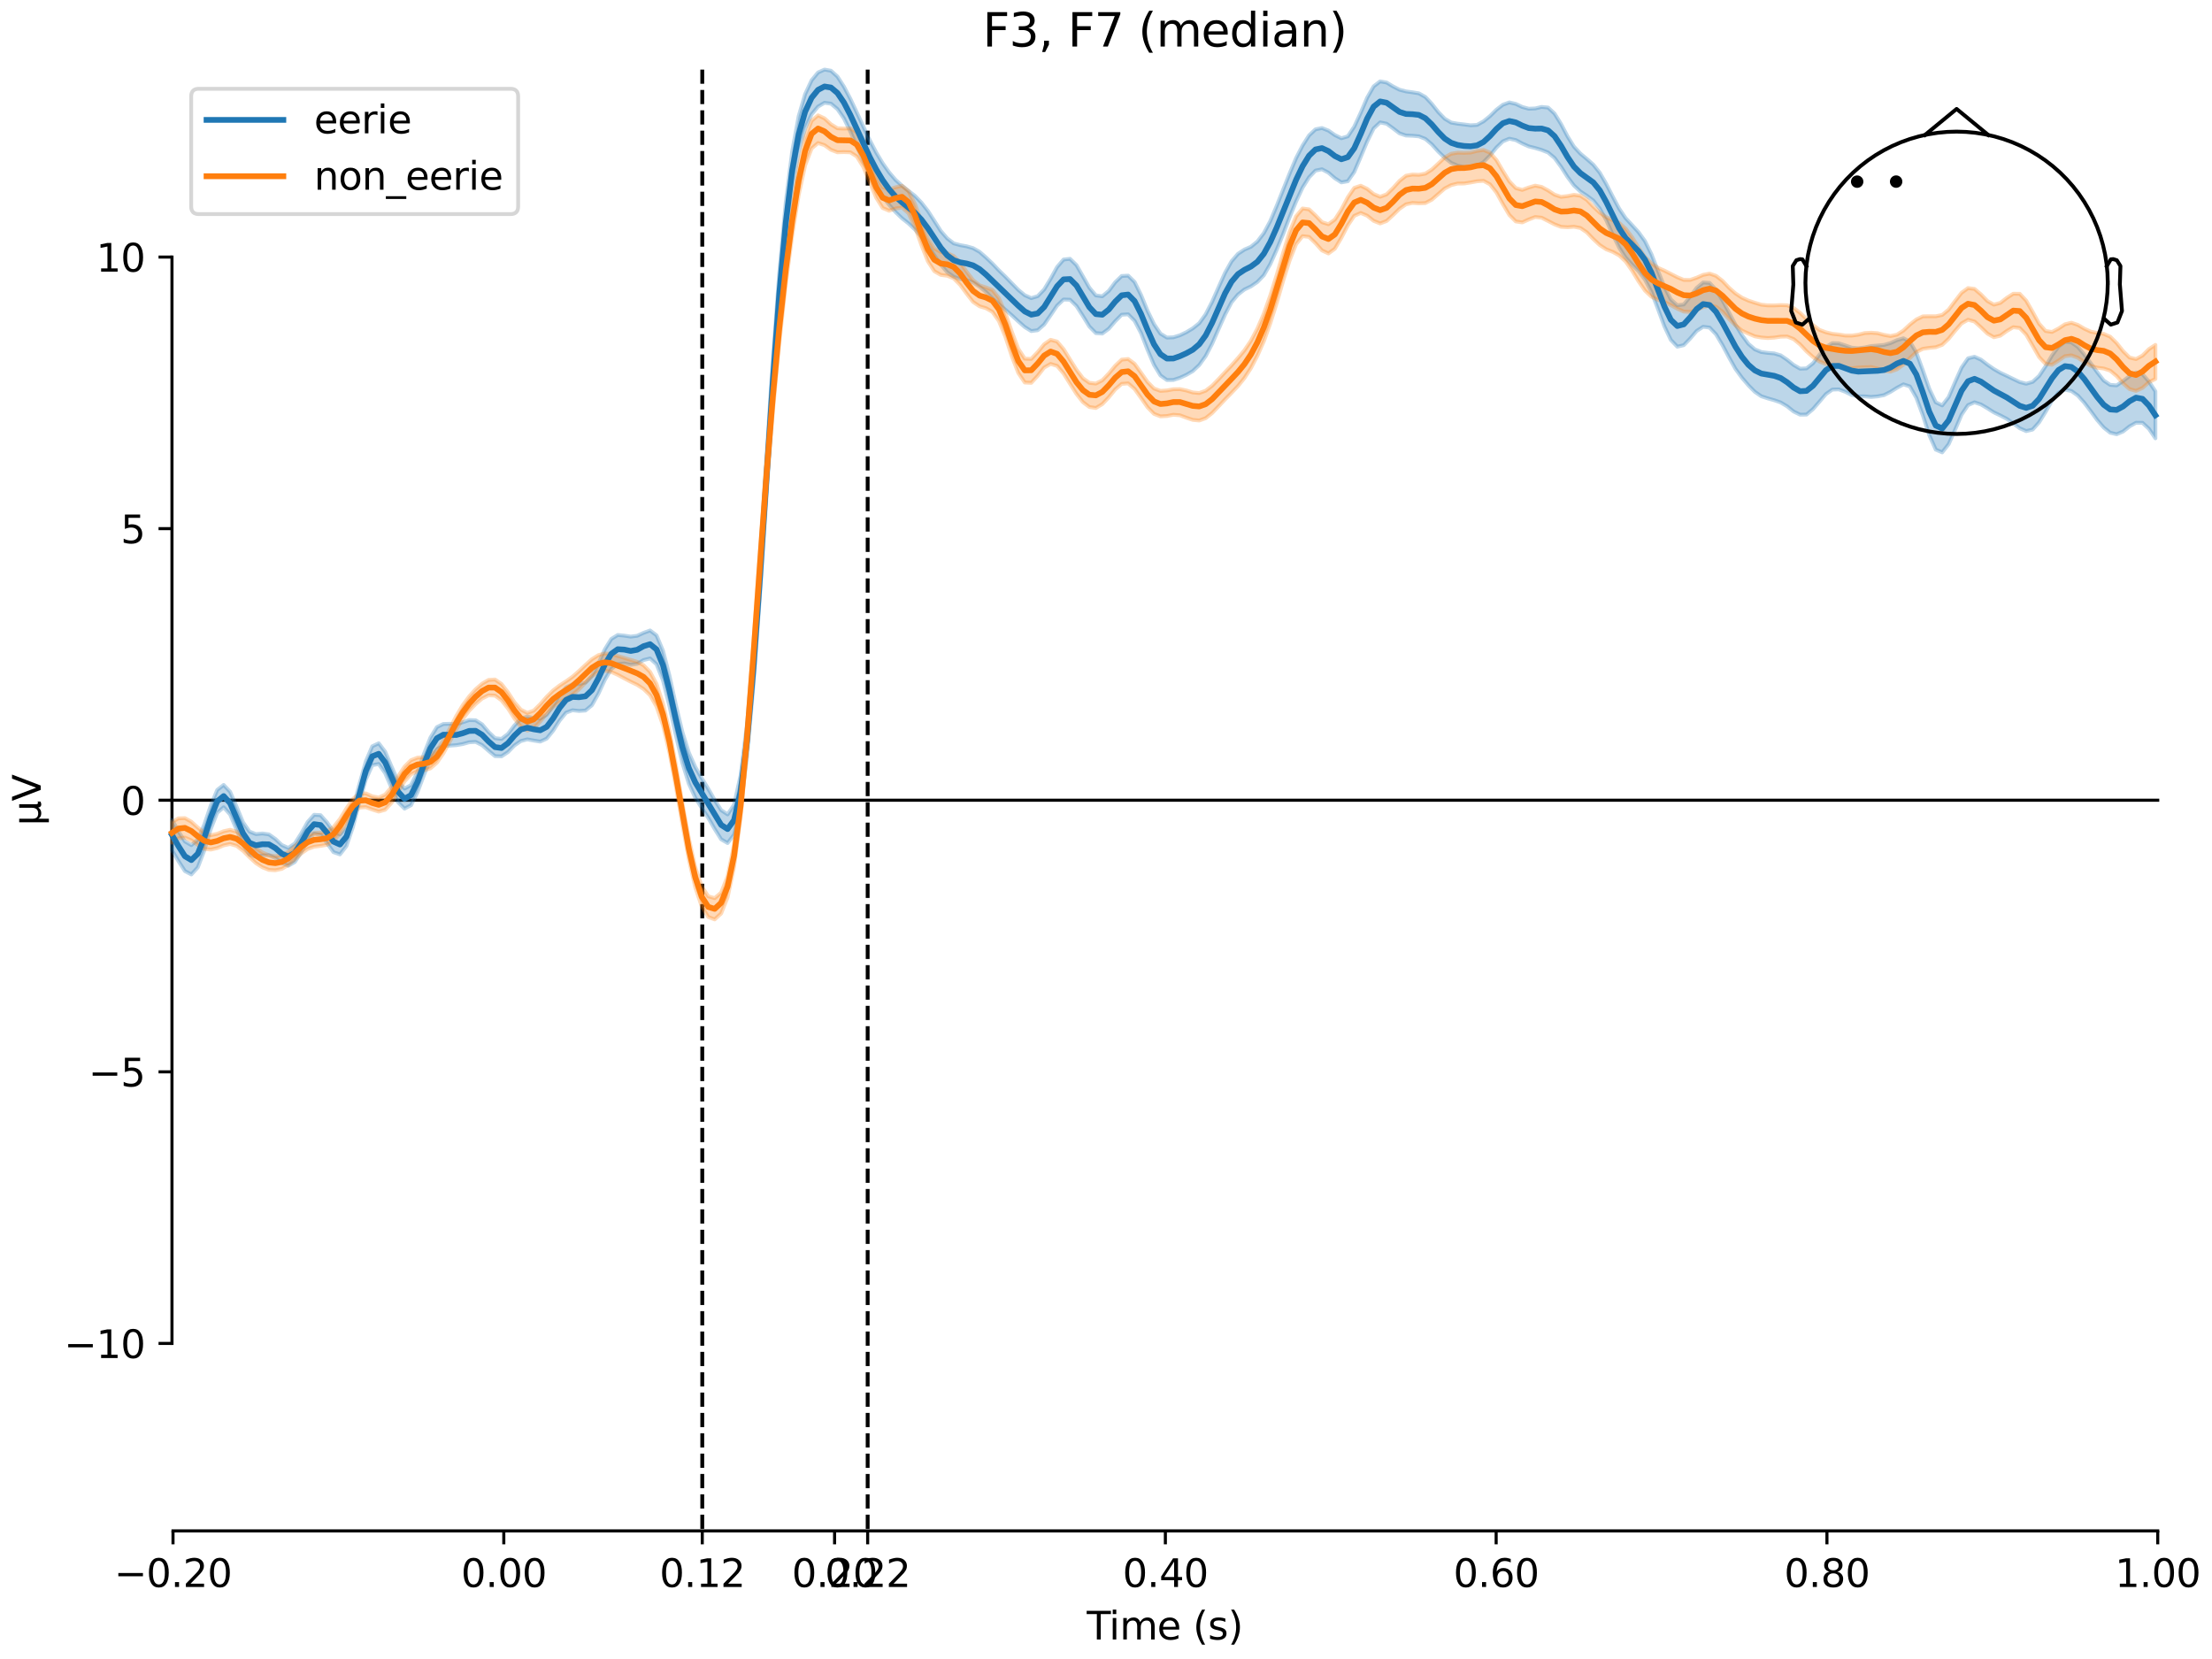 <?xml version="1.0" encoding="utf-8" standalone="no"?>
<!DOCTYPE svg PUBLIC "-//W3C//DTD SVG 1.1//EN"
  "http://www.w3.org/Graphics/SVG/1.1/DTD/svg11.dtd">
<svg xmlns:xlink="http://www.w3.org/1999/xlink" width="576pt" height="432pt" viewBox="0 0 576 432" xmlns="http://www.w3.org/2000/svg" version="1.1">
 <defs>
  <style type="text/css">*{stroke-linejoin: round; stroke-linecap: butt}</style>
 </defs>
 <g id="figure_1">
  <g id="patch_1">
   <path d="M 0 432 
L 576 432 
L 576 0 
L 0 0 
z
" style="fill: #ffffff"/>
  </g>
  <g id="axes_1">
   <g id="patch_2">
    <path d="M 44.783 398.644 
L 561.867 398.644 
L 561.867 18.118 
L 44.783 18.118 
L 44.783 398.644 
z
" style="fill: none; opacity: 0"/>
   </g>
   <g id="patch_3">
    <path d="M 44.783 349.829 
L 44.783 66.933 
" style="fill: none; stroke: #000000; stroke-width: 0.8; stroke-linejoin: miter; stroke-linecap: square"/>
   </g>
   <g id="LineCollection_1">
    <path d="M 182.869 18.118 
L 182.869 398.644 
" clip-path="url(#pc5bf3e429f)" style="fill: none; stroke-dasharray: 3.7,1.6; stroke-dashoffset: 0; stroke: #000000"/>
    <path d="M 225.937 18.118 
L 225.937 398.644 
" clip-path="url(#pc5bf3e429f)" style="fill: none; stroke-dasharray: 3.7,1.6; stroke-dashoffset: 0; stroke: #000000"/>
   </g>
   <g id="matplotlib.axis_1">
    <g id="xtick_1">
     <g id="line2d_1">
      <defs>
       <path id="m7d1aa66d9f" d="M 0 0 
L 0 3.5 
" style="stroke: #000000; stroke-width: 0.8"/>
      </defs>
      <g>
       <use xlink:href="#m7d1aa66d9f" x="45.052" y="398.644" style="stroke: #000000; stroke-width: 0.8"/>
      </g>
     </g>
     <g id="text_1">
      <!-- −0.20 -->
      <g transform="translate(29.73 413.242) scale(0.1 -0.1)">
       <defs>
        <path id="DejaVuSans-2212" d="M 678 2272 
L 4684 2272 
L 4684 1741 
L 678 1741 
L 678 2272 
z
" transform="scale(0.016)"/>
        <path id="DejaVuSans-30" d="M 2034 4250 
Q 1547 4250 1301 3770 
Q 1056 3291 1056 2328 
Q 1056 1369 1301 889 
Q 1547 409 2034 409 
Q 2525 409 2770 889 
Q 3016 1369 3016 2328 
Q 3016 3291 2770 3770 
Q 2525 4250 2034 4250 
z
M 2034 4750 
Q 2819 4750 3233 4129 
Q 3647 3509 3647 2328 
Q 3647 1150 3233 529 
Q 2819 -91 2034 -91 
Q 1250 -91 836 529 
Q 422 1150 422 2328 
Q 422 3509 836 4129 
Q 1250 4750 2034 4750 
z
" transform="scale(0.016)"/>
        <path id="DejaVuSans-2e" d="M 684 794 
L 1344 794 
L 1344 0 
L 684 0 
L 684 794 
z
" transform="scale(0.016)"/>
        <path id="DejaVuSans-32" d="M 1228 531 
L 3431 531 
L 3431 0 
L 469 0 
L 469 531 
Q 828 903 1448 1529 
Q 2069 2156 2228 2338 
Q 2531 2678 2651 2914 
Q 2772 3150 2772 3378 
Q 2772 3750 2511 3984 
Q 2250 4219 1831 4219 
Q 1534 4219 1204 4116 
Q 875 4013 500 3803 
L 500 4441 
Q 881 4594 1212 4672 
Q 1544 4750 1819 4750 
Q 2544 4750 2975 4387 
Q 3406 4025 3406 3419 
Q 3406 3131 3298 2873 
Q 3191 2616 2906 2266 
Q 2828 2175 2409 1742 
Q 1991 1309 1228 531 
z
" transform="scale(0.016)"/>
       </defs>
       <use xlink:href="#DejaVuSans-2212"/>
       <use xlink:href="#DejaVuSans-30" transform="translate(83.789 0)"/>
       <use xlink:href="#DejaVuSans-2e" transform="translate(147.412 0)"/>
       <use xlink:href="#DejaVuSans-32" transform="translate(179.199 0)"/>
       <use xlink:href="#DejaVuSans-30" transform="translate(242.822 0)"/>
      </g>
     </g>
    </g>
    <g id="xtick_2">
     <g id="line2d_2">
      <g>
       <use xlink:href="#m7d1aa66d9f" x="131.188" y="398.644" style="stroke: #000000; stroke-width: 0.8"/>
      </g>
     </g>
     <g id="text_2">
      <!-- 0.00 -->
      <g transform="translate(120.055 413.242) scale(0.1 -0.1)">
       <use xlink:href="#DejaVuSans-30"/>
       <use xlink:href="#DejaVuSans-2e" transform="translate(63.623 0)"/>
       <use xlink:href="#DejaVuSans-30" transform="translate(95.41 0)"/>
       <use xlink:href="#DejaVuSans-30" transform="translate(159.033 0)"/>
      </g>
     </g>
    </g>
    <g id="xtick_3">
     <g id="line2d_3">
      <g>
       <use xlink:href="#m7d1aa66d9f" x="182.869" y="398.644" style="stroke: #000000; stroke-width: 0.8"/>
      </g>
     </g>
     <g id="text_3">
      <!-- 0.12 -->
      <g transform="translate(171.737 413.242) scale(0.1 -0.1)">
       <defs>
        <path id="DejaVuSans-31" d="M 794 531 
L 1825 531 
L 1825 4091 
L 703 3866 
L 703 4441 
L 1819 4666 
L 2450 4666 
L 2450 531 
L 3481 531 
L 3481 0 
L 794 0 
L 794 531 
z
" transform="scale(0.016)"/>
       </defs>
       <use xlink:href="#DejaVuSans-30"/>
       <use xlink:href="#DejaVuSans-2e" transform="translate(63.623 0)"/>
       <use xlink:href="#DejaVuSans-31" transform="translate(95.41 0)"/>
       <use xlink:href="#DejaVuSans-32" transform="translate(159.033 0)"/>
      </g>
     </g>
    </g>
    <g id="xtick_4">
     <g id="line2d_4">
      <g>
       <use xlink:href="#m7d1aa66d9f" x="217.324" y="398.644" style="stroke: #000000; stroke-width: 0.8"/>
      </g>
     </g>
     <g id="text_4">
      <!-- 0.20 -->
      <g transform="translate(206.191 413.242) scale(0.1 -0.1)">
       <use xlink:href="#DejaVuSans-30"/>
       <use xlink:href="#DejaVuSans-2e" transform="translate(63.623 0)"/>
       <use xlink:href="#DejaVuSans-32" transform="translate(95.41 0)"/>
       <use xlink:href="#DejaVuSans-30" transform="translate(159.033 0)"/>
      </g>
     </g>
    </g>
    <g id="xtick_5">
     <g id="line2d_5">
      <g>
       <use xlink:href="#m7d1aa66d9f" x="225.937" y="398.644" style="stroke: #000000; stroke-width: 0.8"/>
      </g>
     </g>
     <g id="text_5">
      <!-- 0.22 -->
      <g transform="translate(214.805 413.242) scale(0.1 -0.1)">
       <use xlink:href="#DejaVuSans-30"/>
       <use xlink:href="#DejaVuSans-2e" transform="translate(63.623 0)"/>
       <use xlink:href="#DejaVuSans-32" transform="translate(95.41 0)"/>
       <use xlink:href="#DejaVuSans-32" transform="translate(159.033 0)"/>
      </g>
     </g>
    </g>
    <g id="xtick_6">
     <g id="line2d_6">
      <g>
       <use xlink:href="#m7d1aa66d9f" x="303.46" y="398.644" style="stroke: #000000; stroke-width: 0.8"/>
      </g>
     </g>
     <g id="text_6">
      <!-- 0.40 -->
      <g transform="translate(292.327 413.242) scale(0.1 -0.1)">
       <defs>
        <path id="DejaVuSans-34" d="M 2419 4116 
L 825 1625 
L 2419 1625 
L 2419 4116 
z
M 2253 4666 
L 3047 4666 
L 3047 1625 
L 3713 1625 
L 3713 1100 
L 3047 1100 
L 3047 0 
L 2419 0 
L 2419 1100 
L 313 1100 
L 313 1709 
L 2253 4666 
z
" transform="scale(0.016)"/>
       </defs>
       <use xlink:href="#DejaVuSans-30"/>
       <use xlink:href="#DejaVuSans-2e" transform="translate(63.623 0)"/>
       <use xlink:href="#DejaVuSans-34" transform="translate(95.41 0)"/>
       <use xlink:href="#DejaVuSans-30" transform="translate(159.033 0)"/>
      </g>
     </g>
    </g>
    <g id="xtick_7">
     <g id="line2d_7">
      <g>
       <use xlink:href="#m7d1aa66d9f" x="389.595" y="398.644" style="stroke: #000000; stroke-width: 0.8"/>
      </g>
     </g>
     <g id="text_7">
      <!-- 0.60 -->
      <g transform="translate(378.463 413.242) scale(0.1 -0.1)">
       <defs>
        <path id="DejaVuSans-36" d="M 2113 2584 
Q 1688 2584 1439 2293 
Q 1191 2003 1191 1497 
Q 1191 994 1439 701 
Q 1688 409 2113 409 
Q 2538 409 2786 701 
Q 3034 994 3034 1497 
Q 3034 2003 2786 2293 
Q 2538 2584 2113 2584 
z
M 3366 4563 
L 3366 3988 
Q 3128 4100 2886 4159 
Q 2644 4219 2406 4219 
Q 1781 4219 1451 3797 
Q 1122 3375 1075 2522 
Q 1259 2794 1537 2939 
Q 1816 3084 2150 3084 
Q 2853 3084 3261 2657 
Q 3669 2231 3669 1497 
Q 3669 778 3244 343 
Q 2819 -91 2113 -91 
Q 1303 -91 875 529 
Q 447 1150 447 2328 
Q 447 3434 972 4092 
Q 1497 4750 2381 4750 
Q 2619 4750 2861 4703 
Q 3103 4656 3366 4563 
z
" transform="scale(0.016)"/>
       </defs>
       <use xlink:href="#DejaVuSans-30"/>
       <use xlink:href="#DejaVuSans-2e" transform="translate(63.623 0)"/>
       <use xlink:href="#DejaVuSans-36" transform="translate(95.41 0)"/>
       <use xlink:href="#DejaVuSans-30" transform="translate(159.033 0)"/>
      </g>
     </g>
    </g>
    <g id="xtick_8">
     <g id="line2d_8">
      <g>
       <use xlink:href="#m7d1aa66d9f" x="475.731" y="398.644" style="stroke: #000000; stroke-width: 0.8"/>
      </g>
     </g>
     <g id="text_8">
      <!-- 0.80 -->
      <g transform="translate(464.598 413.242) scale(0.1 -0.1)">
       <defs>
        <path id="DejaVuSans-38" d="M 2034 2216 
Q 1584 2216 1326 1975 
Q 1069 1734 1069 1313 
Q 1069 891 1326 650 
Q 1584 409 2034 409 
Q 2484 409 2743 651 
Q 3003 894 3003 1313 
Q 3003 1734 2745 1975 
Q 2488 2216 2034 2216 
z
M 1403 2484 
Q 997 2584 770 2862 
Q 544 3141 544 3541 
Q 544 4100 942 4425 
Q 1341 4750 2034 4750 
Q 2731 4750 3128 4425 
Q 3525 4100 3525 3541 
Q 3525 3141 3298 2862 
Q 3072 2584 2669 2484 
Q 3125 2378 3379 2068 
Q 3634 1759 3634 1313 
Q 3634 634 3220 271 
Q 2806 -91 2034 -91 
Q 1263 -91 848 271 
Q 434 634 434 1313 
Q 434 1759 690 2068 
Q 947 2378 1403 2484 
z
M 1172 3481 
Q 1172 3119 1398 2916 
Q 1625 2713 2034 2713 
Q 2441 2713 2670 2916 
Q 2900 3119 2900 3481 
Q 2900 3844 2670 4047 
Q 2441 4250 2034 4250 
Q 1625 4250 1398 4047 
Q 1172 3844 1172 3481 
z
" transform="scale(0.016)"/>
       </defs>
       <use xlink:href="#DejaVuSans-30"/>
       <use xlink:href="#DejaVuSans-2e" transform="translate(63.623 0)"/>
       <use xlink:href="#DejaVuSans-38" transform="translate(95.41 0)"/>
       <use xlink:href="#DejaVuSans-30" transform="translate(159.033 0)"/>
      </g>
     </g>
    </g>
    <g id="xtick_9">
     <g id="line2d_9">
      <g>
       <use xlink:href="#m7d1aa66d9f" x="561.867" y="398.644" style="stroke: #000000; stroke-width: 0.8"/>
      </g>
     </g>
     <g id="text_9">
      <!-- 1.00 -->
      <g transform="translate(550.734 413.242) scale(0.1 -0.1)">
       <use xlink:href="#DejaVuSans-31"/>
       <use xlink:href="#DejaVuSans-2e" transform="translate(63.623 0)"/>
       <use xlink:href="#DejaVuSans-30" transform="translate(95.41 0)"/>
       <use xlink:href="#DejaVuSans-30" transform="translate(159.033 0)"/>
      </g>
     </g>
    </g>
    <g id="text_10">
     <!-- Time (s) -->
     <g transform="translate(282.996 426.92) scale(0.1 -0.1)">
      <defs>
       <path id="DejaVuSans-54" d="M -19 4666 
L 3928 4666 
L 3928 4134 
L 2272 4134 
L 2272 0 
L 1638 0 
L 1638 4134 
L -19 4134 
L -19 4666 
z
" transform="scale(0.016)"/>
       <path id="DejaVuSans-69" d="M 603 3500 
L 1178 3500 
L 1178 0 
L 603 0 
L 603 3500 
z
M 603 4863 
L 1178 4863 
L 1178 4134 
L 603 4134 
L 603 4863 
z
" transform="scale(0.016)"/>
       <path id="DejaVuSans-6d" d="M 3328 2828 
Q 3544 3216 3844 3400 
Q 4144 3584 4550 3584 
Q 5097 3584 5394 3201 
Q 5691 2819 5691 2113 
L 5691 0 
L 5113 0 
L 5113 2094 
Q 5113 2597 4934 2840 
Q 4756 3084 4391 3084 
Q 3944 3084 3684 2787 
Q 3425 2491 3425 1978 
L 3425 0 
L 2847 0 
L 2847 2094 
Q 2847 2600 2669 2842 
Q 2491 3084 2119 3084 
Q 1678 3084 1418 2786 
Q 1159 2488 1159 1978 
L 1159 0 
L 581 0 
L 581 3500 
L 1159 3500 
L 1159 2956 
Q 1356 3278 1631 3431 
Q 1906 3584 2284 3584 
Q 2666 3584 2933 3390 
Q 3200 3197 3328 2828 
z
" transform="scale(0.016)"/>
       <path id="DejaVuSans-65" d="M 3597 1894 
L 3597 1613 
L 953 1613 
Q 991 1019 1311 708 
Q 1631 397 2203 397 
Q 2534 397 2845 478 
Q 3156 559 3463 722 
L 3463 178 
Q 3153 47 2828 -22 
Q 2503 -91 2169 -91 
Q 1331 -91 842 396 
Q 353 884 353 1716 
Q 353 2575 817 3079 
Q 1281 3584 2069 3584 
Q 2775 3584 3186 3129 
Q 3597 2675 3597 1894 
z
M 3022 2063 
Q 3016 2534 2758 2815 
Q 2500 3097 2075 3097 
Q 1594 3097 1305 2825 
Q 1016 2553 972 2059 
L 3022 2063 
z
" transform="scale(0.016)"/>
       <path id="DejaVuSans-20" transform="scale(0.016)"/>
       <path id="DejaVuSans-28" d="M 1984 4856 
Q 1566 4138 1362 3434 
Q 1159 2731 1159 2009 
Q 1159 1288 1364 580 
Q 1569 -128 1984 -844 
L 1484 -844 
Q 1016 -109 783 600 
Q 550 1309 550 2009 
Q 550 2706 781 3412 
Q 1013 4119 1484 4856 
L 1984 4856 
z
" transform="scale(0.016)"/>
       <path id="DejaVuSans-73" d="M 2834 3397 
L 2834 2853 
Q 2591 2978 2328 3040 
Q 2066 3103 1784 3103 
Q 1356 3103 1142 2972 
Q 928 2841 928 2578 
Q 928 2378 1081 2264 
Q 1234 2150 1697 2047 
L 1894 2003 
Q 2506 1872 2764 1633 
Q 3022 1394 3022 966 
Q 3022 478 2636 193 
Q 2250 -91 1575 -91 
Q 1294 -91 989 -36 
Q 684 19 347 128 
L 347 722 
Q 666 556 975 473 
Q 1284 391 1588 391 
Q 1994 391 2212 530 
Q 2431 669 2431 922 
Q 2431 1156 2273 1281 
Q 2116 1406 1581 1522 
L 1381 1569 
Q 847 1681 609 1914 
Q 372 2147 372 2553 
Q 372 3047 722 3315 
Q 1072 3584 1716 3584 
Q 2034 3584 2315 3537 
Q 2597 3491 2834 3397 
z
" transform="scale(0.016)"/>
       <path id="DejaVuSans-29" d="M 513 4856 
L 1013 4856 
Q 1481 4119 1714 3412 
Q 1947 2706 1947 2009 
Q 1947 1309 1714 600 
Q 1481 -109 1013 -844 
L 513 -844 
Q 928 -128 1133 580 
Q 1338 1288 1338 2009 
Q 1338 2731 1133 3434 
Q 928 4138 513 4856 
z
" transform="scale(0.016)"/>
      </defs>
      <use xlink:href="#DejaVuSans-54"/>
      <use xlink:href="#DejaVuSans-69" transform="translate(57.959 0)"/>
      <use xlink:href="#DejaVuSans-6d" transform="translate(85.742 0)"/>
      <use xlink:href="#DejaVuSans-65" transform="translate(183.154 0)"/>
      <use xlink:href="#DejaVuSans-20" transform="translate(244.678 0)"/>
      <use xlink:href="#DejaVuSans-28" transform="translate(276.465 0)"/>
      <use xlink:href="#DejaVuSans-73" transform="translate(315.479 0)"/>
      <use xlink:href="#DejaVuSans-29" transform="translate(367.578 0)"/>
     </g>
    </g>
   </g>
   <g id="matplotlib.axis_2">
    <g id="ytick_1">
     <g id="line2d_10">
      <defs>
       <path id="m6fab4c87b1" d="M 0 0 
L -3.5 0 
" style="stroke: #000000; stroke-width: 0.8"/>
      </defs>
      <g>
       <use xlink:href="#m6fab4c87b1" x="44.783" y="349.829" style="stroke: #000000; stroke-width: 0.8"/>
      </g>
     </g>
     <g id="text_11">
      <!-- −10 -->
      <g transform="translate(16.678 353.628) scale(0.1 -0.1)">
       <use xlink:href="#DejaVuSans-2212"/>
       <use xlink:href="#DejaVuSans-31" transform="translate(83.789 0)"/>
       <use xlink:href="#DejaVuSans-30" transform="translate(147.412 0)"/>
      </g>
     </g>
    </g>
    <g id="ytick_2">
     <g id="line2d_11">
      <g>
       <use xlink:href="#m6fab4c87b1" x="44.783" y="279.105" style="stroke: #000000; stroke-width: 0.8"/>
      </g>
     </g>
     <g id="text_12">
      <!-- −5 -->
      <g transform="translate(23.041 282.904) scale(0.1 -0.1)">
       <defs>
        <path id="DejaVuSans-35" d="M 691 4666 
L 3169 4666 
L 3169 4134 
L 1269 4134 
L 1269 2991 
Q 1406 3038 1543 3061 
Q 1681 3084 1819 3084 
Q 2600 3084 3056 2656 
Q 3513 2228 3513 1497 
Q 3513 744 3044 326 
Q 2575 -91 1722 -91 
Q 1428 -91 1123 -41 
Q 819 9 494 109 
L 494 744 
Q 775 591 1075 516 
Q 1375 441 1709 441 
Q 2250 441 2565 725 
Q 2881 1009 2881 1497 
Q 2881 1984 2565 2268 
Q 2250 2553 1709 2553 
Q 1456 2553 1204 2497 
Q 953 2441 691 2322 
L 691 4666 
z
" transform="scale(0.016)"/>
       </defs>
       <use xlink:href="#DejaVuSans-2212"/>
       <use xlink:href="#DejaVuSans-35" transform="translate(83.789 0)"/>
      </g>
     </g>
    </g>
    <g id="ytick_3">
     <g id="line2d_12">
      <g>
       <use xlink:href="#m6fab4c87b1" x="44.783" y="208.381" style="stroke: #000000; stroke-width: 0.8"/>
      </g>
     </g>
     <g id="text_13">
      <!-- 0 -->
      <g transform="translate(31.421 212.18) scale(0.1 -0.1)">
       <use xlink:href="#DejaVuSans-30"/>
      </g>
     </g>
    </g>
    <g id="ytick_4">
     <g id="line2d_13">
      <g>
       <use xlink:href="#m6fab4c87b1" x="44.783" y="137.657" style="stroke: #000000; stroke-width: 0.8"/>
      </g>
     </g>
     <g id="text_14">
      <!-- 5 -->
      <g transform="translate(31.421 141.456) scale(0.1 -0.1)">
       <use xlink:href="#DejaVuSans-35"/>
      </g>
     </g>
    </g>
    <g id="ytick_5">
     <g id="line2d_14">
      <g>
       <use xlink:href="#m6fab4c87b1" x="44.783" y="66.933" style="stroke: #000000; stroke-width: 0.8"/>
      </g>
     </g>
     <g id="text_15">
      <!-- 10 -->
      <g transform="translate(25.058 70.732) scale(0.1 -0.1)">
       <use xlink:href="#DejaVuSans-31"/>
       <use xlink:href="#DejaVuSans-30" transform="translate(63.623 0)"/>
      </g>
     </g>
    </g>
    <g id="text_16">
     <!-- µV -->
     <g transform="translate(10.599 214.982) rotate(-90) scale(0.1 -0.1)">
      <defs>
       <path id="DejaVuSans-b5" d="M 544 -1331 
L 544 3500 
L 1119 3500 
L 1119 1325 
Q 1119 872 1334 640 
Q 1550 409 1972 409 
Q 2434 409 2667 671 
Q 2900 934 2900 1459 
L 2900 3500 
L 3475 3500 
L 3475 806 
Q 3475 619 3529 530 
Q 3584 441 3700 441 
Q 3728 441 3778 458 
Q 3828 475 3916 513 
L 3916 50 
Q 3788 -22 3673 -56 
Q 3559 -91 3450 -91 
Q 3234 -91 3106 31 
Q 2978 153 2931 403 
Q 2775 156 2548 32 
Q 2322 -91 2016 -91 
Q 1697 -91 1473 31 
Q 1250 153 1119 397 
L 1119 -1331 
L 544 -1331 
z
" transform="scale(0.016)"/>
       <path id="DejaVuSans-56" d="M 1831 0 
L 50 4666 
L 709 4666 
L 2188 738 
L 3669 4666 
L 4325 4666 
L 2547 0 
L 1831 0 
z
" transform="scale(0.016)"/>
      </defs>
      <use xlink:href="#DejaVuSans-b5"/>
      <use xlink:href="#DejaVuSans-56" transform="translate(63.623 0)"/>
     </g>
    </g>
   </g>
   <g id="patch_4">
    <path d="M 45.052 398.644 
L 561.867 398.644 
" style="fill: none; stroke: #000000; stroke-width: 0.8; stroke-linejoin: miter; stroke-linecap: square"/>
   </g>
   <g id="patch_5">
    <path d="M 44.783 208.381 
L 561.867 208.381 
" style="fill: none; stroke: #000000; stroke-width: 0.8; stroke-linejoin: miter; stroke-linecap: square"/>
   </g>
   <g id="text_17">
    <!-- F3, F7 (median) -->
    <g transform="translate(255.894 12.118) scale(0.12 -0.12)">
     <defs>
      <path id="DejaVuSans-46" d="M 628 4666 
L 3309 4666 
L 3309 4134 
L 1259 4134 
L 1259 2759 
L 3109 2759 
L 3109 2228 
L 1259 2228 
L 1259 0 
L 628 0 
L 628 4666 
z
" transform="scale(0.016)"/>
      <path id="DejaVuSans-33" d="M 2597 2516 
Q 3050 2419 3304 2112 
Q 3559 1806 3559 1356 
Q 3559 666 3084 287 
Q 2609 -91 1734 -91 
Q 1441 -91 1130 -33 
Q 819 25 488 141 
L 488 750 
Q 750 597 1062 519 
Q 1375 441 1716 441 
Q 2309 441 2620 675 
Q 2931 909 2931 1356 
Q 2931 1769 2642 2001 
Q 2353 2234 1838 2234 
L 1294 2234 
L 1294 2753 
L 1863 2753 
Q 2328 2753 2575 2939 
Q 2822 3125 2822 3475 
Q 2822 3834 2567 4026 
Q 2313 4219 1838 4219 
Q 1578 4219 1281 4162 
Q 984 4106 628 3988 
L 628 4550 
Q 988 4650 1302 4700 
Q 1616 4750 1894 4750 
Q 2613 4750 3031 4423 
Q 3450 4097 3450 3541 
Q 3450 3153 3228 2886 
Q 3006 2619 2597 2516 
z
" transform="scale(0.016)"/>
      <path id="DejaVuSans-2c" d="M 750 794 
L 1409 794 
L 1409 256 
L 897 -744 
L 494 -744 
L 750 256 
L 750 794 
z
" transform="scale(0.016)"/>
      <path id="DejaVuSans-37" d="M 525 4666 
L 3525 4666 
L 3525 4397 
L 1831 0 
L 1172 0 
L 2766 4134 
L 525 4134 
L 525 4666 
z
" transform="scale(0.016)"/>
      <path id="DejaVuSans-64" d="M 2906 2969 
L 2906 4863 
L 3481 4863 
L 3481 0 
L 2906 0 
L 2906 525 
Q 2725 213 2448 61 
Q 2172 -91 1784 -91 
Q 1150 -91 751 415 
Q 353 922 353 1747 
Q 353 2572 751 3078 
Q 1150 3584 1784 3584 
Q 2172 3584 2448 3432 
Q 2725 3281 2906 2969 
z
M 947 1747 
Q 947 1113 1208 752 
Q 1469 391 1925 391 
Q 2381 391 2643 752 
Q 2906 1113 2906 1747 
Q 2906 2381 2643 2742 
Q 2381 3103 1925 3103 
Q 1469 3103 1208 2742 
Q 947 2381 947 1747 
z
" transform="scale(0.016)"/>
      <path id="DejaVuSans-61" d="M 2194 1759 
Q 1497 1759 1228 1600 
Q 959 1441 959 1056 
Q 959 750 1161 570 
Q 1363 391 1709 391 
Q 2188 391 2477 730 
Q 2766 1069 2766 1631 
L 2766 1759 
L 2194 1759 
z
M 3341 1997 
L 3341 0 
L 2766 0 
L 2766 531 
Q 2569 213 2275 61 
Q 1981 -91 1556 -91 
Q 1019 -91 701 211 
Q 384 513 384 1019 
Q 384 1609 779 1909 
Q 1175 2209 1959 2209 
L 2766 2209 
L 2766 2266 
Q 2766 2663 2505 2880 
Q 2244 3097 1772 3097 
Q 1472 3097 1187 3025 
Q 903 2953 641 2809 
L 641 3341 
Q 956 3463 1253 3523 
Q 1550 3584 1831 3584 
Q 2591 3584 2966 3190 
Q 3341 2797 3341 1997 
z
" transform="scale(0.016)"/>
      <path id="DejaVuSans-6e" d="M 3513 2113 
L 3513 0 
L 2938 0 
L 2938 2094 
Q 2938 2591 2744 2837 
Q 2550 3084 2163 3084 
Q 1697 3084 1428 2787 
Q 1159 2491 1159 1978 
L 1159 0 
L 581 0 
L 581 3500 
L 1159 3500 
L 1159 2956 
Q 1366 3272 1645 3428 
Q 1925 3584 2291 3584 
Q 2894 3584 3203 3211 
Q 3513 2838 3513 2113 
z
" transform="scale(0.016)"/>
     </defs>
     <use xlink:href="#DejaVuSans-46"/>
     <use xlink:href="#DejaVuSans-33" transform="translate(57.52 0)"/>
     <use xlink:href="#DejaVuSans-2c" transform="translate(121.143 0)"/>
     <use xlink:href="#DejaVuSans-20" transform="translate(152.93 0)"/>
     <use xlink:href="#DejaVuSans-46" transform="translate(184.717 0)"/>
     <use xlink:href="#DejaVuSans-37" transform="translate(242.236 0)"/>
     <use xlink:href="#DejaVuSans-20" transform="translate(305.859 0)"/>
     <use xlink:href="#DejaVuSans-28" transform="translate(337.646 0)"/>
     <use xlink:href="#DejaVuSans-6d" transform="translate(376.66 0)"/>
     <use xlink:href="#DejaVuSans-65" transform="translate(474.072 0)"/>
     <use xlink:href="#DejaVuSans-64" transform="translate(535.596 0)"/>
     <use xlink:href="#DejaVuSans-69" transform="translate(599.072 0)"/>
     <use xlink:href="#DejaVuSans-61" transform="translate(626.855 0)"/>
     <use xlink:href="#DejaVuSans-6e" transform="translate(688.135 0)"/>
     <use xlink:href="#DejaVuSans-29" transform="translate(751.514 0)"/>
    </g>
   </g>
   <g id="legend_1">
    <g id="patch_6">
     <path d="M 51.783 55.753 
L 132.925 55.753 
Q 134.925 55.753 134.925 53.753 
L 134.925 25.118 
Q 134.925 23.118 132.925 23.118 
L 51.783 23.118 
Q 49.783 23.118 49.783 25.118 
L 49.783 53.753 
Q 49.783 55.753 51.783 55.753 
z
" style="fill: #ffffff; opacity: 0.8; stroke: #cccccc; stroke-linejoin: miter"/>
    </g>
    <g id="line2d_15">
     <path d="M 53.783 31.217 
L 63.783 31.217 
L 73.783 31.217 
" style="fill: none; stroke: #1f77b4; stroke-width: 1.5; stroke-linecap: square"/>
    </g>
    <g id="text_18">
     <!-- eerie -->
     <g transform="translate(81.783 34.717) scale(0.1 -0.1)">
      <defs>
       <path id="DejaVuSans-72" d="M 2631 2963 
Q 2534 3019 2420 3045 
Q 2306 3072 2169 3072 
Q 1681 3072 1420 2755 
Q 1159 2438 1159 1844 
L 1159 0 
L 581 0 
L 581 3500 
L 1159 3500 
L 1159 2956 
Q 1341 3275 1631 3429 
Q 1922 3584 2338 3584 
Q 2397 3584 2469 3576 
Q 2541 3569 2628 3553 
L 2631 2963 
z
" transform="scale(0.016)"/>
      </defs>
      <use xlink:href="#DejaVuSans-65"/>
      <use xlink:href="#DejaVuSans-65" transform="translate(61.523 0)"/>
      <use xlink:href="#DejaVuSans-72" transform="translate(123.047 0)"/>
      <use xlink:href="#DejaVuSans-69" transform="translate(164.16 0)"/>
      <use xlink:href="#DejaVuSans-65" transform="translate(191.943 0)"/>
     </g>
    </g>
    <g id="line2d_16">
     <path d="M 53.783 45.895 
L 63.783 45.895 
L 73.783 45.895 
" style="fill: none; stroke: #ff7f0e; stroke-width: 1.5; stroke-linecap: square"/>
    </g>
    <g id="text_19">
     <!-- non_eerie -->
     <g transform="translate(81.783 49.395) scale(0.1 -0.1)">
      <defs>
       <path id="DejaVuSans-6f" d="M 1959 3097 
Q 1497 3097 1228 2736 
Q 959 2375 959 1747 
Q 959 1119 1226 758 
Q 1494 397 1959 397 
Q 2419 397 2687 759 
Q 2956 1122 2956 1747 
Q 2956 2369 2687 2733 
Q 2419 3097 1959 3097 
z
M 1959 3584 
Q 2709 3584 3137 3096 
Q 3566 2609 3566 1747 
Q 3566 888 3137 398 
Q 2709 -91 1959 -91 
Q 1206 -91 779 398 
Q 353 888 353 1747 
Q 353 2609 779 3096 
Q 1206 3584 1959 3584 
z
" transform="scale(0.016)"/>
       <path id="DejaVuSans-5f" d="M 3263 -1063 
L 3263 -1509 
L -63 -1509 
L -63 -1063 
L 3263 -1063 
z
" transform="scale(0.016)"/>
      </defs>
      <use xlink:href="#DejaVuSans-6e"/>
      <use xlink:href="#DejaVuSans-6f" transform="translate(63.379 0)"/>
      <use xlink:href="#DejaVuSans-6e" transform="translate(124.561 0)"/>
      <use xlink:href="#DejaVuSans-5f" transform="translate(187.939 0)"/>
      <use xlink:href="#DejaVuSans-65" transform="translate(237.939 0)"/>
      <use xlink:href="#DejaVuSans-65" transform="translate(299.463 0)"/>
      <use xlink:href="#DejaVuSans-72" transform="translate(360.986 0)"/>
      <use xlink:href="#DejaVuSans-69" transform="translate(402.1 0)"/>
      <use xlink:href="#DejaVuSans-65" transform="translate(429.883 0)"/>
     </g>
    </g>
   </g>
   <g id="FillBetweenPolyCollection_1">
    <defs>
     <path id="m0f47edb02a" d="M 44.783 -218.574 
L 44.783 -210.58 
L 46.465 -207.781 
L 48.148 -205.172 
L 49.83 -204.293 
L 51.512 -206.142 
L 53.195 -210.533 
L 54.877 -216.111 
L 56.559 -220.355 
L 58.242 -221.784 
L 59.924 -219.911 
L 61.606 -215.96 
L 63.289 -212.048 
L 64.971 -209.437 
L 66.653 -208.912 
L 68.336 -209.221 
L 70.018 -209.33 
L 71.7 -208.555 
L 73.383 -207.298 
L 75.065 -206.557 
L 76.748 -207.512 
L 78.43 -210.039 
L 80.112 -213.132 
L 81.795 -214.935 
L 83.477 -214.586 
L 85.159 -212.431 
L 86.842 -210.095 
L 88.524 -209.517 
L 90.206 -211.68 
L 91.889 -216.604 
L 93.571 -223.032 
L 95.253 -228.966 
L 96.936 -232.742 
L 98.618 -233.064 
L 100.3 -230.66 
L 101.983 -226.757 
L 103.665 -223.083 
L 105.347 -221.435 
L 107.03 -222.328 
L 108.712 -225.715 
L 110.394 -230.158 
L 112.077 -234.33 
L 113.759 -236.898 
L 115.441 -237.793 
L 117.124 -237.831 
L 118.806 -237.96 
L 120.488 -238.248 
L 122.171 -238.716 
L 123.853 -238.807 
L 125.535 -237.974 
L 127.218 -236.49 
L 128.9 -235.109 
L 130.582 -235.039 
L 132.265 -236.15 
L 133.947 -237.88 
L 135.629 -239.038 
L 137.312 -239.473 
L 138.994 -239.161 
L 140.676 -238.892 
L 142.359 -239.662 
L 144.041 -241.727 
L 145.723 -244.368 
L 147.406 -246.423 
L 149.088 -247.057 
L 150.77 -246.864 
L 152.453 -246.984 
L 154.135 -248.365 
L 155.817 -251.328 
L 157.5 -254.965 
L 159.182 -257.818 
L 160.864 -259.082 
L 162.547 -259.225 
L 164.229 -258.885 
L 165.912 -259.132 
L 167.594 -260.127 
L 169.276 -260.546 
L 170.959 -259.021 
L 172.641 -254.827 
L 174.323 -248.124 
L 176.006 -240.497 
L 177.688 -233.35 
L 179.37 -227.939 
L 181.053 -224.271 
L 182.735 -221.619 
L 184.417 -219.046 
L 186.1 -216.121 
L 187.782 -213.448 
L 189.464 -212.472 
L 191.147 -214.651 
L 192.829 -221.886 
L 194.511 -234.832 
L 196.194 -253.465 
L 197.876 -276.565 
L 199.558 -301.996 
L 201.241 -327.381 
L 202.923 -350.262 
L 204.605 -368.811 
L 206.288 -382.654 
L 207.97 -392.44 
L 209.652 -398.578 
L 211.335 -402.212 
L 213.017 -404.24 
L 214.699 -405.232 
L 216.382 -405.009 
L 218.064 -403.595 
L 219.746 -401.181 
L 221.429 -397.742 
L 223.111 -393.847 
L 224.793 -390.225 
L 226.476 -386.66 
L 228.158 -383.557 
L 229.84 -380.847 
L 231.523 -378.662 
L 233.205 -376.766 
L 234.887 -375.146 
L 236.57 -373.819 
L 238.252 -372.232 
L 239.934 -370.318 
L 241.617 -368.06 
L 243.299 -365.525 
L 244.981 -363.075 
L 246.664 -361.095 
L 248.346 -359.93 
L 250.028 -359.326 
L 251.711 -359.083 
L 253.393 -358.452 
L 255.076 -357.373 
L 256.758 -355.94 
L 258.44 -354.264 
L 260.123 -352.759 
L 261.805 -351.344 
L 263.487 -349.878 
L 265.17 -348.311 
L 266.852 -346.83 
L 268.534 -345.794 
L 270.217 -346.01 
L 271.899 -347.485 
L 273.581 -349.916 
L 275.264 -352.415 
L 276.946 -354.003 
L 278.628 -353.955 
L 280.311 -352.315 
L 281.993 -349.699 
L 283.675 -346.963 
L 285.358 -345.258 
L 287.04 -345.147 
L 288.722 -346.39 
L 290.405 -348.355 
L 292.087 -350.046 
L 293.769 -350.149 
L 295.452 -348.446 
L 297.134 -345.235 
L 298.816 -340.907 
L 300.499 -336.972 
L 302.181 -334.233 
L 303.863 -333.035 
L 305.546 -333.058 
L 307.228 -333.609 
L 308.91 -334.381 
L 310.593 -335.36 
L 312.275 -336.934 
L 313.957 -339.271 
L 315.64 -342.49 
L 317.322 -346.315 
L 319.004 -350.069 
L 320.687 -353.285 
L 322.369 -355.299 
L 324.051 -356.615 
L 325.734 -357.419 
L 327.416 -358.567 
L 329.098 -360.314 
L 330.781 -363.235 
L 332.463 -366.987 
L 334.145 -371.104 
L 335.828 -375.488 
L 337.51 -379.543 
L 339.192 -383.145 
L 340.875 -385.823 
L 342.557 -387.578 
L 344.239 -387.92 
L 345.922 -387.03 
L 347.604 -385.576 
L 349.287 -384.507 
L 350.969 -384.807 
L 352.651 -387.217 
L 354.334 -391.155 
L 356.016 -395.154 
L 357.698 -398.559 
L 359.381 -400.123 
L 361.063 -399.79 
L 362.745 -398.571 
L 364.428 -397.282 
L 366.11 -396.708 
L 367.792 -396.646 
L 369.475 -396.498 
L 371.157 -395.828 
L 372.839 -394.405 
L 374.522 -392.522 
L 376.204 -390.913 
L 377.886 -389.587 
L 379.569 -388.864 
L 381.251 -388.491 
L 382.933 -388.396 
L 384.616 -388.799 
L 386.298 -389.784 
L 387.98 -391.495 
L 389.663 -393.57 
L 391.345 -395.191 
L 393.027 -395.886 
L 394.71 -395.522 
L 396.392 -394.624 
L 398.074 -393.876 
L 399.757 -393.45 
L 401.439 -392.947 
L 403.121 -392.283 
L 404.804 -390.862 
L 406.486 -388.567 
L 408.168 -385.94 
L 409.851 -383.692 
L 411.533 -382.136 
L 413.215 -381.028 
L 414.898 -379.779 
L 416.58 -377.68 
L 418.262 -374.648 
L 419.945 -370.916 
L 421.627 -367.509 
L 423.309 -364.923 
L 424.992 -363.069 
L 426.674 -361.389 
L 428.356 -359.188 
L 430.039 -355.968 
L 431.721 -351.566 
L 433.403 -347.013 
L 435.086 -343.478 
L 436.768 -341.725 
L 438.451 -342.115 
L 440.133 -343.859 
L 441.815 -345.823 
L 443.498 -346.906 
L 445.18 -346.694 
L 446.862 -344.921 
L 448.545 -342.106 
L 450.227 -338.94 
L 451.909 -335.943 
L 453.592 -333.643 
L 455.274 -331.672 
L 456.956 -329.971 
L 458.639 -328.812 
L 460.321 -328.264 
L 462.003 -327.783 
L 463.686 -327.197 
L 465.368 -326.196 
L 467.05 -324.844 
L 468.733 -324.021 
L 470.415 -324.043 
L 472.097 -325.465 
L 473.78 -327.401 
L 475.462 -329.375 
L 477.144 -330.55 
L 478.827 -330.611 
L 480.509 -329.98 
L 482.191 -329.133 
L 483.874 -328.792 
L 485.556 -328.786 
L 487.238 -328.632 
L 488.921 -328.783 
L 490.603 -329.111 
L 492.285 -329.964 
L 493.968 -331.015 
L 495.65 -331.915 
L 497.332 -331.366 
L 499.015 -328.41 
L 500.697 -323.873 
L 502.379 -318.68 
L 504.062 -314.921 
L 505.744 -314.206 
L 507.426 -316.335 
L 509.109 -320.098 
L 510.791 -324.023 
L 512.473 -326.511 
L 514.156 -327.24 
L 515.838 -326.678 
L 517.52 -325.683 
L 519.203 -324.613 
L 520.885 -323.808 
L 522.567 -322.928 
L 524.25 -321.749 
L 525.932 -320.482 
L 527.615 -319.739 
L 529.297 -320.144 
L 530.979 -322.027 
L 532.662 -324.742 
L 534.344 -327.664 
L 536.026 -329.748 
L 537.709 -330.535 
L 539.391 -330.184 
L 541.073 -328.99 
L 542.756 -327.114 
L 544.438 -324.908 
L 546.12 -322.618 
L 547.803 -320.673 
L 549.485 -319.324 
L 551.167 -318.922 
L 552.85 -319.638 
L 554.532 -320.976 
L 556.214 -321.915 
L 557.897 -321.904 
L 559.579 -320.339 
L 561.261 -317.866 
L 561.261 -330.103 
L 561.261 -330.103 
L 559.579 -332.65 
L 557.897 -334.561 
L 556.214 -335.021 
L 554.532 -334.078 
L 552.85 -332.774 
L 551.167 -331.657 
L 549.485 -331.783 
L 547.803 -332.916 
L 546.12 -335.053 
L 544.438 -337.401 
L 542.756 -339.68 
L 541.073 -341.67 
L 539.391 -342.842 
L 537.709 -342.993 
L 536.026 -341.741 
L 534.344 -339.454 
L 532.662 -336.636 
L 530.979 -334.114 
L 529.297 -332.565 
L 527.615 -332.083 
L 525.932 -332.513 
L 524.25 -333.32 
L 522.567 -334.135 
L 520.885 -334.93 
L 519.203 -335.896 
L 517.52 -337.062 
L 515.838 -338.356 
L 514.156 -339.098 
L 512.473 -338.694 
L 510.791 -336.281 
L 509.109 -332.525 
L 507.426 -328.61 
L 505.744 -326.438 
L 504.062 -327.245 
L 502.379 -330.778 
L 500.697 -335.614 
L 499.015 -340.175 
L 497.332 -343.048 
L 495.65 -343.912 
L 493.968 -343.426 
L 492.285 -342.663 
L 490.603 -342.183 
L 488.921 -342.023 
L 487.238 -341.878 
L 485.556 -341.516 
L 483.874 -341.303 
L 482.191 -341.466 
L 480.509 -342.051 
L 478.827 -342.601 
L 477.144 -342.666 
L 475.462 -341.609 
L 473.78 -339.629 
L 472.097 -337.402 
L 470.415 -336.075 
L 468.733 -336.001 
L 467.05 -336.977 
L 465.368 -338.325 
L 463.686 -339.467 
L 462.003 -339.973 
L 460.321 -340.117 
L 458.639 -340.339 
L 456.956 -341.027 
L 455.274 -342.48 
L 453.592 -344.77 
L 451.909 -347.469 
L 450.227 -350.626 
L 448.545 -353.759 
L 446.862 -356.533 
L 445.18 -358.326 
L 443.498 -358.451 
L 441.815 -357.047 
L 440.133 -354.799 
L 438.451 -352.723 
L 436.768 -352.514 
L 435.086 -354.025 
L 433.403 -357.342 
L 431.721 -361.505 
L 430.039 -365.788 
L 428.356 -369.204 
L 426.674 -371.539 
L 424.992 -373.379 
L 423.309 -375.201 
L 421.627 -377.678 
L 419.945 -380.831 
L 418.262 -384.112 
L 416.58 -387.023 
L 414.898 -389.126 
L 413.215 -390.604 
L 411.533 -392 
L 409.851 -393.818 
L 408.168 -396.525 
L 406.486 -399.721 
L 404.804 -402.422 
L 403.121 -403.987 
L 401.439 -404.153 
L 399.757 -403.762 
L 398.074 -403.694 
L 396.392 -404.148 
L 394.71 -404.944 
L 393.027 -405.335 
L 391.345 -404.726 
L 389.663 -403.432 
L 387.98 -401.769 
L 386.298 -400.405 
L 384.616 -399.474 
L 382.933 -399.376 
L 381.251 -399.599 
L 379.569 -399.794 
L 377.886 -400.085 
L 376.204 -401.094 
L 374.522 -402.832 
L 372.839 -404.959 
L 371.157 -406.757 
L 369.475 -407.693 
L 367.792 -407.969 
L 366.11 -408.2 
L 364.428 -408.646 
L 362.745 -409.499 
L 361.063 -410.518 
L 359.381 -410.807 
L 357.698 -409.516 
L 356.016 -406.584 
L 354.334 -402.665 
L 352.651 -399.037 
L 350.969 -396.504 
L 349.287 -396.005 
L 347.604 -396.827 
L 345.922 -398.001 
L 344.239 -398.665 
L 342.557 -398.325 
L 340.875 -396.747 
L 339.192 -394.108 
L 337.51 -390.846 
L 335.828 -386.876 
L 334.145 -382.663 
L 332.463 -378.438 
L 330.781 -374.441 
L 329.098 -371.302 
L 327.416 -369.109 
L 325.734 -367.739 
L 324.051 -367.012 
L 322.369 -365.906 
L 320.687 -363.961 
L 319.004 -360.976 
L 317.322 -357.248 
L 315.64 -353.45 
L 313.957 -350.169 
L 312.275 -347.838 
L 310.593 -346.496 
L 308.91 -345.484 
L 307.228 -344.689 
L 305.546 -344.166 
L 303.863 -344.095 
L 302.181 -345.122 
L 300.499 -347.62 
L 298.816 -351.076 
L 297.134 -355.169 
L 295.452 -358.577 
L 293.769 -360.227 
L 292.087 -360.133 
L 290.405 -358.509 
L 288.722 -356.249 
L 287.04 -354.854 
L 285.358 -355.077 
L 283.675 -357.076 
L 281.993 -360.033 
L 280.311 -362.966 
L 278.628 -364.608 
L 276.946 -364.417 
L 275.264 -362.463 
L 273.581 -359.42 
L 271.899 -356.638 
L 270.217 -354.883 
L 268.534 -354.374 
L 266.852 -355.126 
L 265.17 -356.515 
L 263.487 -358.233 
L 261.805 -359.958 
L 260.123 -361.589 
L 258.44 -363.357 
L 256.758 -364.957 
L 255.076 -366.425 
L 253.393 -367.381 
L 251.711 -367.866 
L 250.028 -368.168 
L 248.346 -368.63 
L 246.664 -369.921 
L 244.981 -371.862 
L 243.299 -374.5 
L 241.617 -377.092 
L 239.934 -379.244 
L 238.252 -380.992 
L 236.57 -382.303 
L 234.887 -383.652 
L 233.205 -385.159 
L 231.523 -387.125 
L 229.84 -389.508 
L 228.158 -392.303 
L 226.476 -395.528 
L 224.793 -399.099 
L 223.111 -402.725 
L 221.429 -406.272 
L 219.746 -409.477 
L 218.064 -412.074 
L 216.382 -413.585 
L 214.699 -413.882 
L 213.017 -413.125 
L 211.335 -411.086 
L 209.652 -407.481 
L 207.97 -401.748 
L 206.288 -392.607 
L 204.605 -379.307 
L 202.923 -360.931 
L 201.241 -338.273 
L 199.558 -312.668 
L 197.876 -286.527 
L 196.194 -262.695 
L 194.511 -243.403 
L 192.829 -230.035 
L 191.147 -222.448 
L 189.464 -219.937 
L 187.782 -221.045 
L 186.1 -223.677 
L 184.417 -226.617 
L 182.735 -229.354 
L 181.053 -232.269 
L 179.37 -236.028 
L 177.688 -241.414 
L 176.006 -248.406 
L 174.323 -256.07 
L 172.641 -262.559 
L 170.959 -266.558 
L 169.276 -267.826 
L 167.594 -267.216 
L 165.912 -266.44 
L 164.229 -266.228 
L 162.547 -266.487 
L 160.864 -266.652 
L 159.182 -265.621 
L 157.5 -262.92 
L 155.817 -259.26 
L 154.135 -256.039 
L 152.453 -254.297 
L 150.77 -253.881 
L 149.088 -253.809 
L 147.406 -253.022 
L 145.723 -251.001 
L 144.041 -248.265 
L 142.359 -245.911 
L 140.676 -244.864 
L 138.994 -245.025 
L 137.312 -245.403 
L 135.629 -244.856 
L 133.947 -243.089 
L 132.265 -240.885 
L 130.582 -239.594 
L 128.9 -239.79 
L 127.218 -241.401 
L 125.535 -243.388 
L 123.853 -244.441 
L 122.171 -244.495 
L 120.488 -243.923 
L 118.806 -243.407 
L 117.124 -243.525 
L 115.441 -243.476 
L 113.759 -242.653 
L 112.077 -239.918 
L 110.394 -235.68 
L 108.712 -230.987 
L 107.03 -227.563 
L 105.347 -226.659 
L 103.665 -228.514 
L 101.983 -232.345 
L 100.3 -236.242 
L 98.618 -238.453 
L 96.936 -237.666 
L 95.253 -233.723 
L 93.571 -227.726 
L 91.889 -221.445 
L 90.206 -216.661 
L 88.524 -214.696 
L 86.842 -215.497 
L 85.159 -217.845 
L 83.477 -219.73 
L 81.795 -219.827 
L 80.112 -217.95 
L 78.43 -214.959 
L 76.748 -212.337 
L 75.065 -211.208 
L 73.383 -211.958 
L 71.7 -213.549 
L 70.018 -214.728 
L 68.336 -214.962 
L 66.653 -214.802 
L 64.971 -215.455 
L 63.289 -217.866 
L 61.606 -221.94 
L 59.924 -225.829 
L 58.242 -227.606 
L 56.559 -226.297 
L 54.877 -222.215 
L 53.195 -217.287 
L 51.512 -213.363 
L 49.83 -211.933 
L 48.148 -212.9 
L 46.465 -215.516 
L 44.783 -218.574 
z
" style="stroke: #1f77b4; stroke-opacity: 0.3"/>
    </defs>
    <g>
     <use xlink:href="#m0f47edb02a" x="0" y="432" style="fill: #1f77b4; fill-opacity: 0.3; stroke: #1f77b4; stroke-opacity: 0.3"/>
    </g>
   </g>
   <g id="FillBetweenPolyCollection_2">
    <defs>
     <path id="md6a05cf429" d="M 44.783 -217.973 
L 44.783 -212.572 
L 46.465 -213.699 
L 48.148 -213.894 
L 49.83 -213.176 
L 51.512 -211.962 
L 53.195 -210.949 
L 54.877 -210.778 
L 56.559 -211.158 
L 58.242 -211.866 
L 59.924 -212.23 
L 61.606 -211.745 
L 63.289 -210.457 
L 64.971 -208.781 
L 66.653 -207.235 
L 68.336 -206.154 
L 70.018 -205.483 
L 71.7 -205.388 
L 73.383 -205.752 
L 75.065 -206.755 
L 76.748 -208.199 
L 78.43 -209.763 
L 80.112 -210.94 
L 81.795 -211.517 
L 83.477 -211.734 
L 85.159 -212.026 
L 86.842 -212.976 
L 88.524 -214.977 
L 90.206 -217.697 
L 91.889 -220.205 
L 93.571 -221.71 
L 95.253 -221.826 
L 96.936 -221.189 
L 98.618 -220.664 
L 100.3 -221.137 
L 101.983 -222.981 
L 103.665 -225.822 
L 105.347 -228.544 
L 107.03 -230.39 
L 108.712 -231.199 
L 110.394 -231.4 
L 112.077 -231.918 
L 113.759 -233.385 
L 115.441 -235.81 
L 117.124 -238.903 
L 118.806 -242.015 
L 120.488 -244.784 
L 122.171 -246.924 
L 123.853 -248.668 
L 125.535 -250.104 
L 127.218 -250.942 
L 128.9 -250.868 
L 130.582 -249.658 
L 132.265 -247.543 
L 133.947 -244.931 
L 135.629 -242.744 
L 137.312 -241.783 
L 138.994 -242.412 
L 140.676 -244.116 
L 142.359 -246.192 
L 144.041 -247.913 
L 145.723 -249.106 
L 147.406 -250.052 
L 149.088 -251.09 
L 150.77 -252.508 
L 152.453 -254.213 
L 154.135 -255.896 
L 155.817 -257.028 
L 157.5 -257.356 
L 159.182 -257.028 
L 160.864 -256.279 
L 162.547 -255.362 
L 164.229 -254.485 
L 165.912 -253.677 
L 167.594 -252.577 
L 169.276 -250.969 
L 170.959 -248 
L 172.641 -243.139 
L 174.323 -236.027 
L 176.006 -227.135 
L 177.688 -217.414 
L 179.37 -208.239 
L 181.053 -200.921 
L 182.735 -195.948 
L 184.417 -193.226 
L 186.1 -192.59 
L 187.782 -194.128 
L 189.464 -198.326 
L 191.147 -206.228 
L 192.829 -218.854 
L 194.511 -236.421 
L 196.194 -257.699 
L 197.876 -280.941 
L 199.558 -303.823 
L 201.241 -324.599 
L 202.923 -342.607 
L 204.605 -357.867 
L 206.288 -370.674 
L 207.97 -381.197 
L 209.652 -388.938 
L 211.335 -393.326 
L 213.017 -394.753 
L 214.699 -394.202 
L 216.382 -392.993 
L 218.064 -392.347 
L 219.746 -392.397 
L 221.429 -392.336 
L 223.111 -391.252 
L 224.793 -388.563 
L 226.476 -384.572 
L 228.158 -380.533 
L 229.84 -377.841 
L 231.523 -377.121 
L 233.205 -377.699 
L 234.887 -377.955 
L 236.57 -376.493 
L 238.252 -372.898 
L 239.934 -368.187 
L 241.617 -363.952 
L 243.299 -361.378 
L 244.981 -360.416 
L 246.664 -360.198 
L 248.346 -359.51 
L 250.028 -357.814 
L 251.711 -355.528 
L 253.393 -353.374 
L 255.076 -352.245 
L 256.758 -351.734 
L 258.44 -350.785 
L 260.123 -348.381 
L 261.805 -344.296 
L 263.487 -339.206 
L 265.17 -334.867 
L 266.852 -332.393 
L 268.534 -332.314 
L 270.217 -334.132 
L 271.899 -336.288 
L 273.581 -337.23 
L 275.264 -336.725 
L 276.946 -334.762 
L 278.628 -332.078 
L 280.311 -329.428 
L 281.993 -327.288 
L 283.675 -326.01 
L 285.358 -325.761 
L 287.04 -326.767 
L 288.722 -328.546 
L 290.405 -330.595 
L 292.087 -332.041 
L 293.769 -332.166 
L 295.452 -330.708 
L 297.134 -328.359 
L 298.816 -325.951 
L 300.499 -324.234 
L 302.181 -323.576 
L 303.863 -323.669 
L 305.546 -323.996 
L 307.228 -323.863 
L 308.91 -323.234 
L 310.593 -322.67 
L 312.275 -322.5 
L 313.957 -323.107 
L 315.64 -324.446 
L 317.322 -326.205 
L 319.004 -327.994 
L 320.687 -329.697 
L 322.369 -331.476 
L 324.051 -333.56 
L 325.734 -336.135 
L 327.416 -339.36 
L 329.098 -343.128 
L 330.781 -347.807 
L 332.463 -353.135 
L 334.145 -358.923 
L 335.828 -364.211 
L 337.51 -368.44 
L 339.192 -370.507 
L 340.875 -370.31 
L 342.557 -368.673 
L 344.239 -366.784 
L 345.922 -366 
L 347.604 -367.233 
L 349.287 -370.073 
L 350.969 -373.315 
L 352.651 -375.791 
L 354.334 -376.545 
L 356.016 -375.831 
L 357.698 -374.49 
L 359.381 -373.815 
L 361.063 -374.449 
L 362.745 -375.982 
L 364.428 -377.626 
L 366.11 -378.797 
L 367.792 -379.155 
L 369.475 -379.049 
L 371.157 -379.117 
L 372.839 -380.002 
L 374.522 -381.463 
L 376.204 -382.918 
L 377.886 -383.789 
L 379.569 -384.209 
L 381.251 -384.218 
L 382.933 -384.483 
L 384.616 -384.794 
L 386.298 -384.911 
L 387.98 -384.005 
L 389.663 -381.876 
L 391.345 -378.845 
L 393.027 -376.022 
L 394.71 -374.337 
L 396.392 -374.086 
L 398.074 -374.846 
L 399.757 -375.483 
L 401.439 -375.309 
L 403.121 -374.449 
L 404.804 -373.578 
L 406.486 -372.932 
L 408.168 -372.819 
L 409.851 -372.948 
L 411.533 -372.636 
L 413.215 -371.488 
L 414.898 -369.743 
L 416.58 -368.182 
L 418.262 -367.078 
L 419.945 -366.421 
L 421.627 -365.492 
L 423.309 -363.917 
L 424.992 -361.524 
L 426.674 -358.754 
L 428.356 -356.325 
L 430.039 -354.736 
L 431.721 -353.927 
L 433.403 -353.379 
L 435.086 -352.539 
L 436.768 -351.62 
L 438.451 -350.872 
L 440.133 -350.772 
L 441.815 -351.289 
L 443.498 -352.06 
L 445.18 -352.435 
L 446.862 -352.102 
L 448.545 -350.812 
L 450.227 -348.968 
L 451.909 -347.281 
L 453.592 -345.917 
L 455.274 -345.145 
L 456.956 -344.412 
L 458.639 -344.113 
L 460.321 -343.974 
L 462.003 -344.081 
L 463.686 -344.332 
L 465.368 -344.369 
L 467.05 -343.707 
L 468.733 -342.319 
L 470.415 -340.523 
L 472.097 -339.02 
L 473.78 -337.874 
L 475.462 -337.211 
L 477.144 -336.787 
L 478.827 -336.553 
L 480.509 -336.228 
L 482.191 -336.105 
L 483.874 -336.295 
L 485.556 -336.365 
L 487.238 -336.417 
L 488.921 -336.013 
L 490.603 -335.42 
L 492.285 -335.237 
L 493.968 -335.839 
L 495.65 -337.047 
L 497.332 -338.769 
L 499.015 -340.33 
L 500.697 -341.164 
L 502.379 -341.411 
L 504.062 -341.577 
L 505.744 -342.198 
L 507.426 -343.793 
L 509.109 -345.871 
L 510.791 -347.789 
L 512.473 -348.742 
L 514.156 -348.276 
L 515.838 -346.766 
L 517.52 -345.137 
L 519.203 -344.181 
L 520.885 -344.593 
L 522.567 -345.809 
L 524.25 -346.796 
L 525.932 -346.592 
L 527.615 -344.856 
L 529.297 -341.957 
L 530.979 -339.024 
L 532.662 -337.246 
L 534.344 -337.024 
L 536.026 -338.098 
L 537.709 -339.256 
L 539.391 -339.463 
L 541.073 -338.852 
L 542.756 -337.7 
L 544.438 -336.717 
L 546.12 -336.253 
L 547.803 -336.039 
L 549.485 -335.481 
L 551.167 -334.079 
L 552.85 -332.187 
L 554.532 -330.689 
L 556.214 -330.224 
L 557.897 -330.981 
L 559.579 -332.478 
L 561.261 -333.326 
L 561.261 -342.188 
L 561.261 -342.188 
L 559.579 -341.09 
L 557.897 -339.412 
L 556.214 -338.503 
L 554.532 -338.899 
L 552.85 -340.574 
L 551.167 -342.676 
L 549.485 -344.326 
L 547.803 -345.064 
L 546.12 -345.319 
L 544.438 -345.636 
L 542.756 -346.411 
L 541.073 -347.393 
L 539.391 -347.967 
L 537.709 -347.549 
L 536.026 -346.45 
L 534.344 -345.56 
L 532.662 -345.814 
L 530.979 -347.707 
L 529.297 -350.777 
L 527.615 -353.713 
L 525.932 -355.494 
L 524.25 -355.514 
L 522.567 -354.438 
L 520.885 -353.131 
L 519.203 -352.672 
L 517.52 -353.612 
L 515.838 -355.338 
L 514.156 -356.772 
L 512.473 -356.976 
L 510.791 -355.774 
L 509.109 -353.625 
L 507.426 -351.378 
L 505.744 -349.986 
L 504.062 -349.645 
L 502.379 -349.654 
L 500.697 -349.619 
L 499.015 -348.814 
L 497.332 -347.492 
L 495.65 -345.929 
L 493.968 -344.849 
L 492.285 -344.495 
L 490.603 -344.798 
L 488.921 -345.242 
L 487.238 -345.365 
L 485.556 -345.27 
L 483.874 -344.844 
L 482.191 -344.615 
L 480.509 -344.631 
L 478.827 -344.89 
L 477.144 -345.074 
L 475.462 -345.474 
L 473.78 -346.102 
L 472.097 -347.355 
L 470.415 -348.908 
L 468.733 -350.537 
L 467.05 -351.806 
L 465.368 -352.51 
L 463.686 -352.557 
L 462.003 -352.479 
L 460.321 -352.481 
L 458.639 -352.663 
L 456.956 -353.167 
L 455.274 -353.724 
L 453.592 -354.487 
L 451.909 -355.601 
L 450.227 -357.085 
L 448.545 -358.852 
L 446.862 -360.168 
L 445.18 -360.759 
L 443.498 -360.43 
L 441.815 -359.692 
L 440.133 -359.113 
L 438.451 -359.118 
L 436.768 -359.808 
L 435.086 -360.677 
L 433.403 -361.529 
L 431.721 -362.276 
L 430.039 -363.422 
L 428.356 -365.096 
L 426.674 -367.529 
L 424.992 -370.247 
L 423.309 -372.446 
L 421.627 -373.95 
L 419.945 -374.652 
L 418.262 -375.442 
L 416.58 -376.626 
L 414.898 -378.19 
L 413.215 -379.953 
L 411.533 -381.032 
L 409.851 -381.268 
L 408.168 -380.94 
L 406.486 -380.745 
L 404.804 -381.312 
L 403.121 -382.406 
L 401.439 -383.325 
L 399.757 -383.661 
L 398.074 -383.171 
L 396.392 -382.552 
L 394.71 -383.025 
L 393.027 -384.788 
L 391.345 -387.483 
L 389.663 -390.336 
L 387.98 -392.253 
L 386.298 -392.952 
L 384.616 -392.709 
L 382.933 -392.275 
L 381.251 -392.209 
L 379.569 -392.242 
L 377.886 -391.965 
L 376.204 -391.012 
L 374.522 -389.407 
L 372.839 -387.848 
L 371.157 -386.788 
L 369.475 -386.486 
L 367.792 -386.554 
L 366.11 -386.239 
L 364.428 -384.896 
L 362.745 -383.022 
L 361.063 -381.389 
L 359.381 -380.765 
L 357.698 -381.471 
L 356.016 -382.824 
L 354.334 -383.642 
L 352.651 -383.073 
L 350.969 -380.634 
L 349.287 -377.455 
L 347.604 -374.836 
L 345.922 -373.614 
L 344.239 -374.146 
L 342.557 -375.902 
L 340.875 -377.483 
L 339.192 -377.716 
L 337.51 -375.679 
L 335.828 -371.629 
L 334.145 -366.22 
L 332.463 -360.436 
L 330.781 -355.06 
L 329.098 -350.322 
L 327.416 -346.436 
L 325.734 -343.274 
L 324.051 -340.789 
L 322.369 -338.765 
L 320.687 -336.858 
L 319.004 -335.091 
L 317.322 -333.276 
L 315.64 -331.548 
L 313.957 -330.265 
L 312.275 -329.66 
L 310.593 -329.811 
L 308.91 -330.328 
L 307.228 -330.676 
L 305.546 -330.643 
L 303.863 -330.334 
L 302.181 -330.218 
L 300.499 -330.83 
L 298.816 -332.533 
L 297.134 -334.927 
L 295.452 -337.263 
L 293.769 -338.518 
L 292.087 -338.355 
L 290.405 -336.757 
L 288.722 -334.732 
L 287.04 -332.976 
L 285.358 -332.123 
L 283.675 -332.316 
L 281.993 -333.504 
L 280.311 -335.709 
L 278.628 -338.379 
L 276.946 -341.091 
L 275.264 -343.059 
L 273.581 -343.513 
L 271.899 -342.362 
L 270.217 -340.308 
L 268.534 -338.546 
L 266.852 -338.609 
L 265.17 -341.163 
L 263.487 -345.586 
L 261.805 -350.439 
L 260.123 -354.338 
L 258.44 -356.485 
L 256.758 -357.147 
L 255.076 -357.702 
L 253.393 -359.049 
L 251.711 -361.234 
L 250.028 -363.633 
L 248.346 -365.332 
L 246.664 -366.094 
L 244.981 -366.387 
L 243.299 -367.313 
L 241.617 -369.986 
L 239.934 -374.31 
L 238.252 -378.872 
L 236.57 -382.209 
L 234.887 -383.618 
L 233.205 -383.235 
L 231.523 -382.66 
L 229.84 -383.259 
L 228.158 -386.049 
L 226.476 -390.304 
L 224.793 -394.619 
L 223.111 -397.571 
L 221.429 -398.575 
L 219.746 -398.519 
L 218.064 -398.596 
L 216.382 -399.63 
L 214.699 -401.179 
L 213.017 -401.961 
L 211.335 -400.546 
L 209.652 -396.061 
L 207.97 -388.331 
L 206.288 -377.874 
L 204.605 -365.256 
L 202.923 -350.273 
L 201.241 -332.584 
L 199.558 -311.945 
L 197.876 -288.938 
L 196.194 -265.033 
L 194.511 -243.041 
L 192.829 -225.01 
L 191.147 -212.003 
L 189.464 -203.815 
L 187.782 -199.571 
L 186.1 -198.12 
L 184.417 -198.609 
L 182.735 -201.159 
L 181.053 -206.164 
L 179.37 -213.64 
L 177.688 -222.898 
L 176.006 -232.676 
L 174.323 -241.636 
L 172.641 -248.809 
L 170.959 -253.908 
L 169.276 -257.043 
L 167.594 -258.759 
L 165.912 -259.665 
L 164.229 -260.154 
L 162.547 -260.679 
L 160.864 -261.178 
L 159.182 -261.691 
L 157.5 -261.841 
L 155.817 -261.397 
L 154.135 -260.35 
L 152.453 -258.845 
L 150.77 -257.261 
L 149.088 -255.785 
L 147.406 -254.598 
L 145.723 -253.503 
L 144.041 -252.219 
L 142.359 -250.566 
L 140.676 -248.637 
L 138.994 -246.974 
L 137.312 -246.374 
L 135.629 -247.202 
L 133.947 -249.155 
L 132.265 -251.731 
L 130.582 -253.9 
L 128.9 -255.052 
L 127.218 -254.949 
L 125.535 -253.97 
L 123.853 -252.508 
L 122.171 -250.657 
L 120.488 -248.349 
L 118.806 -245.54 
L 117.124 -242.275 
L 115.441 -239.056 
L 113.759 -236.645 
L 112.077 -235.273 
L 110.394 -234.83 
L 108.712 -234.704 
L 107.03 -234.046 
L 105.347 -232.368 
L 103.665 -229.837 
L 101.983 -227.06 
L 100.3 -225.093 
L 98.618 -224.318 
L 96.936 -224.648 
L 95.253 -225.4 
L 93.571 -225.34 
L 91.889 -223.947 
L 90.206 -221.458 
L 88.524 -218.735 
L 86.842 -216.617 
L 85.159 -215.507 
L 83.477 -215.182 
L 81.795 -215.085 
L 80.112 -214.438 
L 78.43 -213.15 
L 76.748 -211.597 
L 75.065 -210.156 
L 73.383 -209.381 
L 71.7 -209.042 
L 70.018 -209.289 
L 68.336 -210.018 
L 66.653 -211.129 
L 64.971 -212.585 
L 63.289 -214.205 
L 61.606 -215.442 
L 59.924 -215.918 
L 58.242 -215.546 
L 56.559 -214.87 
L 54.877 -214.512 
L 53.195 -215.155 
L 51.512 -216.49 
L 49.83 -218.025 
L 48.148 -218.962 
L 46.465 -218.896 
L 44.783 -217.973 
z
" style="stroke: #ff7f0e; stroke-opacity: 0.3"/>
    </defs>
    <g>
     <use xlink:href="#md6a05cf429" x="0" y="432" style="fill: #ff7f0e; fill-opacity: 0.3; stroke: #ff7f0e; stroke-opacity: 0.3"/>
    </g>
   </g>
   <g id="line2d_17">
    <path d="M 44.783 217.422 
L 46.465 220.318 
L 48.148 222.963 
L 49.83 223.96 
L 51.512 222.306 
L 53.195 218.124 
L 54.877 212.858 
L 56.559 208.666 
L 58.242 207.298 
L 59.924 209.137 
L 63.289 216.994 
L 64.971 219.472 
L 66.653 220.125 
L 68.336 219.834 
L 70.018 219.865 
L 71.7 220.847 
L 73.383 222.303 
L 75.065 223.037 
L 76.748 222.082 
L 78.43 219.506 
L 80.112 216.491 
L 81.795 214.616 
L 83.477 214.844 
L 85.159 216.853 
L 86.842 219.156 
L 88.524 219.904 
L 90.206 217.856 
L 91.889 213.03 
L 95.253 200.727 
L 96.936 196.949 
L 98.618 196.294 
L 100.3 198.553 
L 103.665 206.174 
L 105.347 207.996 
L 107.03 207.049 
L 108.712 203.629 
L 110.394 199.023 
L 112.077 194.851 
L 113.759 192.237 
L 115.441 191.318 
L 118.806 191.382 
L 120.488 190.935 
L 122.171 190.329 
L 123.853 190.306 
L 125.535 191.328 
L 127.218 193.072 
L 128.9 194.543 
L 130.582 194.771 
L 132.265 193.533 
L 133.947 191.545 
L 135.629 189.956 
L 137.312 189.492 
L 138.994 189.901 
L 140.676 190.16 
L 142.359 189.269 
L 144.041 187.053 
L 145.723 184.319 
L 147.406 182.245 
L 149.088 181.463 
L 150.77 181.546 
L 152.453 181.312 
L 154.135 179.712 
L 155.817 176.637 
L 157.5 173.039 
L 159.182 170.255 
L 160.864 169.056 
L 162.547 169.154 
L 164.229 169.507 
L 165.912 169.202 
L 167.594 168.261 
L 169.276 167.746 
L 170.959 169.108 
L 172.641 173.22 
L 174.323 179.782 
L 176.006 187.44 
L 177.688 194.541 
L 179.37 199.998 
L 181.053 203.733 
L 187.782 214.803 
L 189.464 215.885 
L 191.147 213.563 
L 192.829 206.235 
L 194.511 193.001 
L 196.194 174.015 
L 197.876 150.556 
L 201.241 99.356 
L 202.923 76.576 
L 204.605 58.064 
L 206.288 44.355 
L 207.97 35.027 
L 209.652 29.085 
L 211.335 25.465 
L 213.017 23.396 
L 214.699 22.526 
L 216.382 22.794 
L 218.064 24.212 
L 219.746 26.681 
L 221.429 29.934 
L 226.476 40.89 
L 228.158 44.108 
L 229.84 46.922 
L 231.523 49.288 
L 233.205 51.194 
L 234.887 52.71 
L 238.252 55.422 
L 239.934 57.187 
L 241.617 59.435 
L 244.981 64.521 
L 246.664 66.518 
L 248.346 67.754 
L 250.028 68.321 
L 251.711 68.615 
L 253.393 69.106 
L 255.076 70.077 
L 256.758 71.507 
L 265.17 79.615 
L 266.852 81.096 
L 268.534 81.936 
L 270.217 81.616 
L 271.899 79.941 
L 275.264 74.538 
L 276.946 72.752 
L 278.628 72.667 
L 280.311 74.353 
L 283.675 79.992 
L 285.358 81.787 
L 287.04 81.949 
L 288.722 80.602 
L 290.405 78.539 
L 292.087 76.9 
L 293.769 76.7 
L 295.452 78.414 
L 297.134 81.773 
L 298.816 85.889 
L 300.499 89.657 
L 302.181 92.233 
L 303.863 93.36 
L 305.546 93.347 
L 307.228 92.757 
L 308.91 91.996 
L 310.593 91.072 
L 312.275 89.645 
L 313.957 87.331 
L 315.64 84.048 
L 319.004 76.391 
L 320.687 73.363 
L 322.369 71.388 
L 324.051 70.264 
L 325.734 69.411 
L 327.416 68.168 
L 329.098 66.076 
L 330.781 63.029 
L 332.463 59.232 
L 337.51 46.793 
L 339.192 43.279 
L 340.875 40.55 
L 342.557 38.918 
L 344.239 38.569 
L 345.922 39.346 
L 347.604 40.632 
L 349.287 41.464 
L 350.969 40.918 
L 352.651 38.587 
L 354.334 34.869 
L 356.016 30.845 
L 357.698 27.765 
L 359.381 26.422 
L 361.063 26.753 
L 364.428 29.136 
L 366.11 29.674 
L 367.792 29.736 
L 369.475 29.921 
L 371.157 30.786 
L 372.839 32.41 
L 374.522 34.37 
L 376.204 36.08 
L 377.886 37.192 
L 379.569 37.752 
L 381.251 38.011 
L 382.933 38.099 
L 384.616 37.85 
L 386.298 36.982 
L 387.98 35.432 
L 389.663 33.575 
L 391.345 32.083 
L 393.027 31.505 
L 394.71 31.88 
L 396.392 32.708 
L 398.074 33.344 
L 399.757 33.499 
L 401.439 33.474 
L 403.121 33.95 
L 404.804 35.46 
L 406.486 37.969 
L 408.168 40.867 
L 409.851 43.373 
L 411.533 45.08 
L 414.898 47.506 
L 416.58 49.578 
L 418.262 52.602 
L 421.627 59.447 
L 423.309 61.984 
L 426.674 65.396 
L 428.356 67.648 
L 430.039 71.018 
L 433.403 79.805 
L 435.086 83.276 
L 436.768 84.888 
L 438.451 84.458 
L 440.133 82.601 
L 441.815 80.461 
L 443.498 79.179 
L 445.18 79.427 
L 446.862 81.211 
L 448.545 84.027 
L 451.909 90.272 
L 453.592 92.903 
L 455.274 94.987 
L 456.956 96.446 
L 458.639 97.268 
L 462.003 97.859 
L 463.686 98.439 
L 465.368 99.547 
L 467.05 100.913 
L 468.733 101.874 
L 470.415 101.782 
L 472.097 100.454 
L 475.462 96.394 
L 477.144 95.303 
L 478.827 95.271 
L 482.191 96.508 
L 483.874 96.77 
L 488.921 96.557 
L 490.603 96.348 
L 492.285 95.688 
L 493.968 94.663 
L 495.65 93.983 
L 497.332 94.706 
L 499.015 97.534 
L 500.697 102.166 
L 502.379 107.21 
L 504.062 110.799 
L 505.744 111.581 
L 507.426 109.455 
L 510.791 101.734 
L 512.473 99.277 
L 514.156 98.652 
L 515.838 99.377 
L 519.203 101.698 
L 522.567 103.501 
L 525.932 105.675 
L 527.615 106.204 
L 529.297 105.657 
L 530.979 103.881 
L 534.344 98.481 
L 536.026 96.355 
L 537.709 95.344 
L 539.391 95.548 
L 541.073 96.775 
L 542.756 98.71 
L 546.12 103.39 
L 547.803 105.4 
L 549.485 106.617 
L 551.167 106.741 
L 552.85 105.84 
L 554.532 104.477 
L 556.214 103.55 
L 557.897 103.863 
L 559.579 105.608 
L 561.261 108.135 
L 561.261 108.135 
" style="fill: none; stroke: #1f77b4; stroke-width: 1.5; stroke-linecap: square"/>
   </g>
   <g id="line2d_18">
    <path d="M 44.783 216.871 
L 46.465 215.758 
L 48.148 215.579 
L 49.83 216.409 
L 51.512 217.781 
L 53.195 218.955 
L 54.877 219.37 
L 56.559 218.985 
L 58.242 218.284 
L 59.924 217.945 
L 61.606 218.411 
L 63.289 219.651 
L 66.653 222.777 
L 68.336 223.904 
L 70.018 224.565 
L 71.7 224.759 
L 73.383 224.435 
L 75.065 223.526 
L 76.748 222.121 
L 78.43 220.56 
L 80.112 219.319 
L 81.795 218.696 
L 83.477 218.543 
L 85.159 218.268 
L 86.842 217.21 
L 88.524 215.11 
L 90.206 212.374 
L 91.889 209.886 
L 93.571 208.479 
L 95.253 208.394 
L 96.936 209.093 
L 98.618 209.567 
L 100.3 208.935 
L 101.983 206.969 
L 105.347 201.55 
L 107.03 199.79 
L 108.712 199.068 
L 110.394 198.879 
L 112.077 198.404 
L 113.759 197.003 
L 115.441 194.552 
L 118.806 188.27 
L 120.488 185.494 
L 122.171 183.237 
L 123.853 181.406 
L 125.535 179.949 
L 127.218 179.043 
L 128.9 179.046 
L 130.582 180.217 
L 132.265 182.409 
L 133.947 184.986 
L 135.629 187.056 
L 137.312 187.893 
L 138.994 187.304 
L 140.676 185.68 
L 142.359 183.721 
L 144.041 182.021 
L 145.723 180.769 
L 149.088 178.601 
L 150.77 177.125 
L 154.135 173.891 
L 155.817 172.845 
L 157.5 172.471 
L 159.182 172.696 
L 162.547 173.984 
L 165.912 175.332 
L 167.594 176.275 
L 169.276 177.958 
L 170.959 181.007 
L 172.641 185.995 
L 174.323 193.15 
L 176.006 202.101 
L 179.37 221.046 
L 181.053 228.486 
L 182.735 233.523 
L 184.417 236.152 
L 186.1 236.667 
L 187.782 235.101 
L 189.464 230.858 
L 191.147 222.833 
L 192.829 210.019 
L 194.511 192.247 
L 196.194 170.581 
L 199.558 124.096 
L 201.241 103.308 
L 202.923 85.41 
L 204.605 70.244 
L 206.288 57.442 
L 207.97 46.988 
L 209.652 39.308 
L 211.335 34.846 
L 213.017 33.469 
L 214.699 34.213 
L 216.382 35.625 
L 218.064 36.505 
L 221.429 36.576 
L 223.111 37.658 
L 224.793 40.484 
L 228.158 48.779 
L 229.84 51.484 
L 231.523 52.18 
L 233.205 51.579 
L 234.887 51.256 
L 236.57 52.643 
L 238.252 56.107 
L 239.934 60.737 
L 241.617 64.979 
L 243.299 67.641 
L 244.981 68.619 
L 246.664 68.841 
L 248.346 69.508 
L 250.028 71.217 
L 251.711 73.609 
L 253.393 75.751 
L 255.076 76.972 
L 256.758 77.482 
L 258.44 78.305 
L 260.123 80.562 
L 261.805 84.597 
L 263.487 89.605 
L 265.17 94.025 
L 266.852 96.446 
L 268.534 96.415 
L 270.217 94.653 
L 271.899 92.588 
L 273.581 91.547 
L 275.264 92.143 
L 276.946 94.157 
L 280.311 99.531 
L 281.993 101.602 
L 283.675 102.792 
L 285.358 102.95 
L 287.04 102.055 
L 288.722 100.329 
L 290.405 98.336 
L 292.087 96.884 
L 293.769 96.687 
L 295.452 97.97 
L 298.816 102.765 
L 300.499 104.525 
L 302.181 105.201 
L 303.863 105.047 
L 305.546 104.694 
L 307.228 104.687 
L 310.593 105.691 
L 312.275 105.834 
L 313.957 105.236 
L 315.64 103.927 
L 320.687 98.653 
L 322.369 96.863 
L 324.051 94.817 
L 325.734 92.298 
L 327.416 89.152 
L 329.098 85.269 
L 330.781 80.579 
L 335.828 64.005 
L 337.51 59.936 
L 339.192 57.926 
L 340.875 58.097 
L 342.557 59.748 
L 344.239 61.571 
L 345.922 62.231 
L 347.604 61.032 
L 349.287 58.271 
L 350.969 55.069 
L 352.651 52.733 
L 354.334 52.033 
L 356.016 52.796 
L 357.698 54.066 
L 359.381 54.714 
L 361.063 54.132 
L 362.745 52.533 
L 364.428 50.722 
L 366.11 49.498 
L 367.792 49.11 
L 369.475 49.142 
L 371.157 48.904 
L 372.839 47.962 
L 376.204 44.98 
L 377.886 44.049 
L 379.569 43.762 
L 381.251 43.749 
L 382.933 43.563 
L 384.616 43.15 
L 386.298 42.999 
L 387.98 43.807 
L 389.663 45.894 
L 393.027 51.663 
L 394.71 53.385 
L 396.392 53.682 
L 399.757 52.465 
L 401.439 52.596 
L 403.121 53.473 
L 404.804 54.518 
L 406.486 55.094 
L 408.168 55.043 
L 409.851 54.806 
L 411.533 55.055 
L 413.215 56.144 
L 416.58 59.494 
L 418.262 60.65 
L 421.627 62.136 
L 423.309 63.606 
L 424.992 65.921 
L 426.674 68.653 
L 428.356 71.104 
L 430.039 72.797 
L 431.721 73.768 
L 435.086 75.24 
L 436.768 76.167 
L 438.451 76.869 
L 440.133 76.95 
L 441.815 76.368 
L 443.498 75.557 
L 445.18 75.176 
L 446.862 75.675 
L 448.545 77.022 
L 451.909 80.408 
L 453.592 81.62 
L 455.274 82.423 
L 456.956 82.971 
L 458.639 83.354 
L 460.321 83.542 
L 465.368 83.552 
L 467.05 84.249 
L 468.733 85.559 
L 472.097 88.775 
L 473.78 89.908 
L 475.462 90.558 
L 478.827 91.15 
L 480.509 91.349 
L 482.191 91.402 
L 487.238 90.915 
L 488.921 91.178 
L 490.603 91.663 
L 492.285 91.952 
L 493.968 91.593 
L 495.65 90.44 
L 497.332 88.819 
L 499.015 87.354 
L 500.697 86.544 
L 502.379 86.404 
L 504.062 86.423 
L 505.744 85.899 
L 507.426 84.437 
L 510.791 80.19 
L 512.473 79.094 
L 514.156 79.429 
L 515.838 80.895 
L 517.52 82.581 
L 519.203 83.494 
L 520.885 83.165 
L 524.25 80.885 
L 525.932 81 
L 527.615 82.747 
L 530.979 88.588 
L 532.662 90.398 
L 534.344 90.616 
L 536.026 89.681 
L 537.709 88.593 
L 539.391 88.232 
L 541.073 88.822 
L 542.756 89.895 
L 544.438 90.774 
L 546.12 91.157 
L 547.803 91.369 
L 549.485 92.053 
L 551.167 93.566 
L 552.85 95.577 
L 554.532 97.206 
L 556.214 97.641 
L 557.897 96.756 
L 559.579 95.247 
L 561.261 94.154 
L 561.261 94.154 
" style="fill: none; stroke: #ff7f0e; stroke-width: 1.5; stroke-linecap: square"/>
   </g>
  </g>
  <g id="axes_2">
   <g id="PathCollection_1">
    <defs>
     <path id="C0_0_be37b9d8d2" d="M 0 1.118 
C 0.297 1.118 0.581 1 0.791 0.791 
C 1 0.581 1.118 0.297 1.118 -0 
C 1.118 -0.297 1 -0.581 0.791 -0.791 
C 0.581 -1 0.297 -1.118 0 -1.118 
C -0.297 -1.118 -0.581 -1 -0.791 -0.791 
C -1 -0.581 -1.118 -0.297 -1.118 0 
C -1.118 0.297 -1 0.581 -0.791 0.791 
C -0.581 1 -0.297 1.118 0 1.118 
z
"/>
    </defs>
    <g clip-path="url(#p4ccc047a4f)">
     <use xlink:href="#C0_0_be37b9d8d2" x="483.602" y="47.301" style="stroke: #000000"/>
    </g>
    <g clip-path="url(#p4ccc047a4f)">
     <use xlink:href="#C0_0_be37b9d8d2" x="493.749" y="47.289" style="stroke: #000000"/>
    </g>
   </g>
   <g id="matplotlib.axis_3"/>
   <g id="matplotlib.axis_4"/>
   <g id="line2d_19">
    <path d="M 548.86 73.636 
L 548.782 71.165 
L 548.55 68.703 
L 548.163 66.26 
L 547.623 63.847 
L 546.933 61.472 
L 546.096 59.145 
L 545.114 56.876 
L 543.991 54.672 
L 542.732 52.544 
L 541.342 50.498 
L 539.826 48.544 
L 538.191 46.689 
L 536.442 44.94 
L 534.587 43.305 
L 532.633 41.789 
L 530.588 40.399 
L 528.459 39.141 
L 526.256 38.018 
L 523.986 37.036 
L 521.66 36.198 
L 519.285 35.508 
L 516.871 34.969 
L 514.429 34.582 
L 511.967 34.349 
L 509.495 34.271 
L 507.023 34.349 
L 504.561 34.582 
L 502.119 34.969 
L 499.705 35.508 
L 497.331 36.198 
L 495.004 37.036 
L 492.734 38.018 
L 490.531 39.141 
L 488.402 40.399 
L 486.357 41.789 
L 484.403 43.305 
L 482.548 44.94 
L 480.799 46.689 
L 479.164 48.544 
L 477.648 50.498 
L 476.258 52.544 
L 474.999 54.672 
L 473.876 56.876 
L 472.894 59.145 
L 472.057 61.472 
L 471.367 63.847 
L 470.827 66.26 
L 470.44 68.703 
L 470.208 71.165 
L 470.13 73.636 
L 470.208 76.108 
L 470.44 78.57 
L 470.827 81.013 
L 471.367 83.426 
L 472.057 85.801 
L 472.894 88.128 
L 473.876 90.397 
L 474.999 92.601 
L 476.258 94.729 
L 477.648 96.775 
L 479.164 98.729 
L 480.799 100.584 
L 482.548 102.332 
L 484.403 103.968 
L 486.357 105.483 
L 488.402 106.873 
L 490.531 108.132 
L 492.734 109.255 
L 495.004 110.237 
L 497.331 111.075 
L 499.705 111.765 
L 502.119 112.304 
L 504.561 112.691 
L 507.023 112.924 
L 509.495 113.001 
L 511.967 112.924 
L 514.429 112.691 
L 516.871 112.304 
L 519.285 111.765 
L 521.66 111.075 
L 523.986 110.237 
L 526.256 109.255 
L 528.459 108.132 
L 530.588 106.873 
L 532.633 105.483 
L 534.587 103.968 
L 536.442 102.332 
L 538.191 100.584 
L 539.826 98.729 
L 541.342 96.775 
L 542.732 94.729 
L 543.991 92.601 
L 545.114 90.397 
L 546.096 88.128 
L 546.933 85.801 
L 547.623 83.426 
L 548.163 81.013 
L 548.55 78.57 
L 548.782 76.108 
L 548.86 73.636 
" style="fill: none; stroke: #000000; stroke-linecap: square"/>
   </g>
   <g id="line2d_20">
    <path d="M 501.25 35.144 
L 509.495 28.367 
L 517.74 35.144 
" style="fill: none; stroke: #000000; stroke-linecap: square"/>
   </g>
   <g id="line2d_21">
    <path d="M 470.366 69.267 
L 469.343 67.535 
L 468.713 67.472 
L 467.776 67.763 
L 466.831 69.267 
L 466.981 74.069 
L 466.43 80.974 
L 467.611 83.974 
L 469.343 84.533 
L 470.996 83.076 
" style="fill: none; stroke: #000000; stroke-linecap: square"/>
   </g>
   <g id="line2d_22">
    <path d="M 548.624 69.267 
L 549.647 67.535 
L 550.277 67.472 
L 551.214 67.763 
L 552.159 69.267 
L 552.009 74.069 
L 552.56 80.974 
L 551.379 83.974 
L 549.647 84.533 
L 547.994 83.076 
" style="fill: none; stroke: #000000; stroke-linecap: square"/>
   </g>
  </g>
 </g>
 <defs>
  <clipPath id="pc5bf3e429f">
   <rect x="44.783" y="18.118" width="517.084" height="380.525"/>
  </clipPath>
  <clipPath id="p4ccc047a4f">
   <rect x="462.123" y="24.135" width="94.744" height="93.098"/>
  </clipPath>
 </defs>
</svg>
